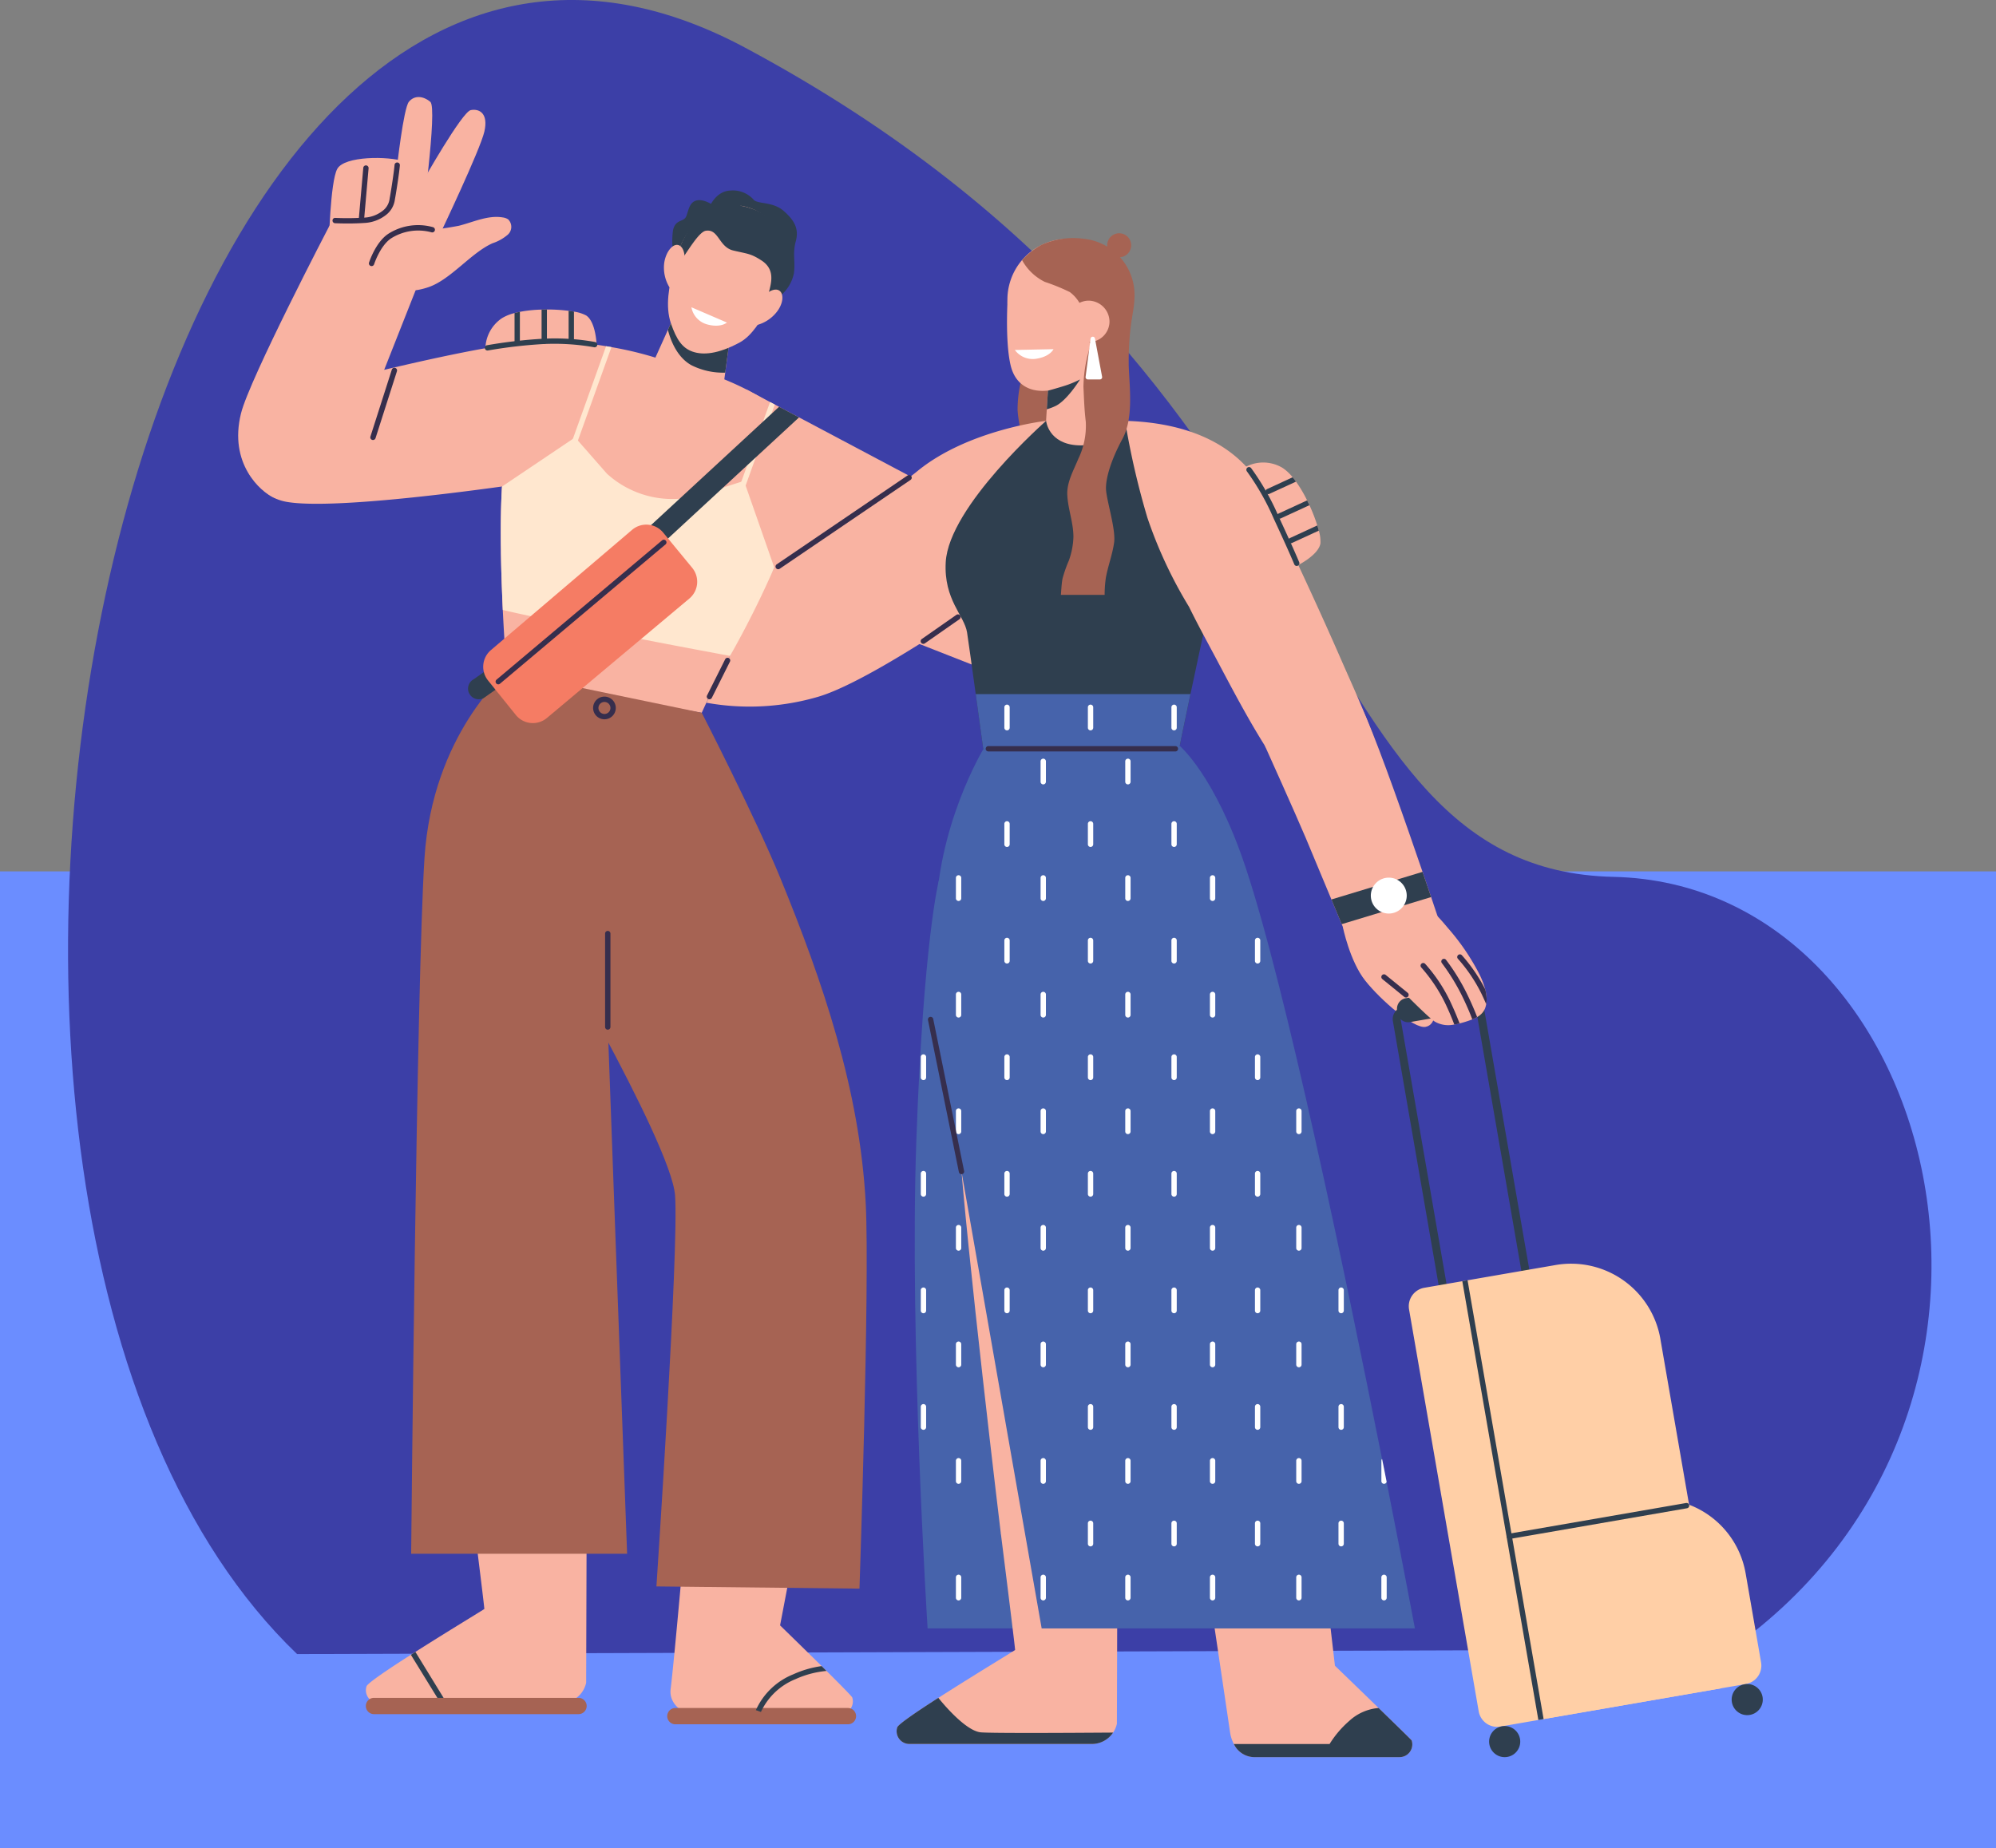 <svg xmlns="http://www.w3.org/2000/svg" xmlns:xlink="http://www.w3.org/1999/xlink" width="352" height="325.987" viewBox="0 0 352 325.987">
  <rect x="0" y="0" width="352" height="325.987" fill="#808080" stroke="none"/>
  <defs>
    <clipPath id="clip-path">
      <rect id="Rectángulo_41944" data-name="Rectángulo 41944" width="268.871" height="292.811" fill="none"/>
    </clipPath>
  </defs>
  <g id="Grupo_167896" data-name="Grupo 167896" transform="translate(-286.962 -3200.928)">
    <path id="Trazado_150104" data-name="Trazado 150104" d="M0,0H352V172.29H0Z" transform="translate(286.962 3354.625)" fill="#6b8dff"/>
    <g id="Grupo_165526" data-name="Grupo 165526" transform="translate(296.901 3200.927)">
      <path id="Trazado_150103" data-name="Trazado 150103" d="M40.393,347.842c-82.341-79.063-30.2-341.79,79-283.346S215.122,209.484,272.54,210.755s81.2,93.554,20.617,136.269Z" transform="translate(2.061 -56.092)" fill="#3c3fa7"/>
      <g id="Grupo_167947" data-name="Grupo 167947" transform="translate(32.061 17.117)">
        <g id="Grupo_167947-2" data-name="Grupo 167947" clip-path="url(#clip-path)">
          <path id="Trazado_157193" data-name="Trazado 157193" d="M338.881,138.016s-6.116-5.8-6.769-7.37-2.568-9.894-2.568-9.894a6.6,6.6,0,0,1,6.892-.006,7.922,7.922,0,0,1,1.748,1.638,9.109,9.109,0,0,1,.59.764,23.393,23.393,0,0,1,1.96,3.311c.138.278.28.564.41.846a29.767,29.767,0,0,1,1.387,3.575c.1.315.186.628.265.913a6.584,6.584,0,0,1,.285,2.26c-.359,2.122-4.2,3.963-4.2,3.963" transform="translate(-152.221 -55.316)" fill="#f9b3a2"/>
          <path id="Trazado_157194" data-name="Trazado 157194" d="M349.536,141.344l-4.732,2.179a.47.47,0,0,1-.393-.854l4.86-2.238c.1.315.186.628.265.913" transform="translate(-158.961 -64.867)" fill="#2f3f4f"/>
          <path id="Trazado_157195" data-name="Trazado 157195" d="M346.173,133.061,341.1,135.4a.471.471,0,0,1-.624-.23.466.466,0,0,1,.231-.624l5.056-2.328c.138.278.281.564.411.846" transform="translate(-157.25 -61.072)" fill="#2f3f4f"/>
          <path id="Trazado_157196" data-name="Trazado 157196" d="M342.092,125.406l-4.7,2.163a.472.472,0,0,1-.624-.23.466.466,0,0,1,.23-.624l4.5-2.072a9.1,9.1,0,0,1,.59.764" transform="translate(-155.538 -57.574)" fill="#2f3f4f"/>
          <path id="Trazado_157197" data-name="Trazado 157197" d="M100.664,76.173s-7.823,3.131-9.525,3.065-10.061-1.805-10.061-1.805a6.606,6.606,0,0,1,2.877-6.263,7.909,7.909,0,0,1,2.219-.9,9.087,9.087,0,0,1,.941-.216,23.418,23.418,0,0,1,3.827-.395c.31-.01.63-.019.94-.019a29.827,29.827,0,0,1,3.827.235c.329.038.649.094.94.141a6.593,6.593,0,0,1,2.172.686c1.777,1.213,1.843,5.473,1.843,5.473" transform="translate(-37.432 -32.167)" fill="#f9b3a2"/>
          <path id="Trazado_157198" data-name="Trazado 157198" d="M261.783,79.415l-3.517,4.967-4.251-.4a21.943,21.943,0,0,0-1.471,7.829c.108,2.2.746,4.308,1.01,6.486a13.376,13.376,0,0,1-1.331,6.575c-.8,1.976-2.021,4.075-1.932,6.27.1,2.526,1.087,4.939,1.083,7.475a13.42,13.42,0,0,1-.816,4.2A23.091,23.091,0,0,0,249.442,126c-.163.926-.2,1.89-.28,2.836h7.716a20.766,20.766,0,0,1,.219-3.049c.382-2.078,1.154-4.065,1.451-6.178.331-2.35-1.373-7.522-1.432-9.462s.94-5.191,2.879-8.776,1.326-8.56,1.133-12.792a50.356,50.356,0,0,1,.654-9.161" transform="translate(-115.091 -36.683)" fill="#a66353"/>
          <path id="Trazado_157199" data-name="Trazado 157199" d="M362.045,272.031s1.212,6.031,3.954,9.479,8.6,8.541,10.637,8.149,1.567-3.369,1.567-3.369-2.273-8.384-2.743-8.62-9.09-5.25-9.09-5.25Z" transform="translate(-167.233 -125.655)" fill="#f9b3a2"/>
          <path id="Trazado_157200" data-name="Trazado 157200" d="M225.991,256.785s-2.709,10.579-3.963,45.71,1.981,86.22,1.981,86.22H249.3l10.184-61.12Z" transform="translate(-102.424 -118.612)" fill="#4663ab"/>
          <path id="Trazado_157201" data-name="Trazado 157201" d="M254.74,473.309l-.094,31.105a4.55,4.55,0,0,1-4.41,3.573H218.068A2.246,2.246,0,0,1,215.9,505.1c.009-.019.009-.038.019-.056.179-.526,3.385-2.727,7.24-5.19h.009l.564-.366c.263-.17.526-.339.8-.508,5.7-3.63,12.13-7.513,12.158-7.57.056-.141-2.511-20.545-2.511-20.545Z" transform="translate(-99.677 -217.498)" fill="#f9b3a2"/>
          <path id="Trazado_157202" data-name="Trazado 157202" d="M243.408,383.795s-6.118-50.7-7.372-69.483,2.511-31.945,2.511-31.945l27.419,34.478-9.87,92.461Z" transform="translate(-108.91 -130.429)" fill="#f9b3a2"/>
          <path id="Trazado_157203" data-name="Trazado 157203" d="M351.088,512.3H325.5a4.044,4.044,0,0,1-3.62-2.322,6.5,6.5,0,0,1-.668-2.078c-.893-6.141-4.5-30.278-4.5-30.278l20.565-2.445,2.435,21c.01.019,4.043,3.9,7.7,7.457,3.019,2.934,5.783,5.623,5.83,5.726.009.019.009.038.019.056a2.246,2.246,0,0,1-2.172,2.887" transform="translate(-146.292 -219.492)" fill="#f9b3a2"/>
          <path id="Trazado_157204" data-name="Trazado 157204" d="M252.589,60.332a10.75,10.75,0,0,0,11.58,7.532,10.566,10.566,0,0,0,1.825-.386,10.77,10.77,0,0,0,3.682-1.969c.136-.109.262-.215.385-.332a4.687,4.687,0,0,0,.35-.333c2.08-2.142,3.922-6.82,2.718-10.769a10.74,10.74,0,0,0-20.377-.515l0,.01a10.679,10.679,0,0,0-.628,4.021.283.283,0,0,0,0,.079,10.907,10.907,0,0,0,.461,2.661" transform="translate(-116.458 -21.46)" fill="#f9b3a2"/>
          <path id="Trazado_157205" data-name="Trazado 157205" d="M252.134,64.809s-.558,7.88.468,12.374c1.271,5.564,7.075,5.612,11.856,2.531a17.076,17.076,0,0,0,6.411-8.6s-9.364-4.335-10.56-4.324-8.175-1.978-8.175-1.978" transform="translate(-116.394 -29.936)" fill="#f9b3a2"/>
          <path id="Trazado_157206" data-name="Trazado 157206" d="M279.166,96.2l-7.955,1.608-6.855-1.843.357-5.811.207-3.272v-.01l.216-3.573,4.241-1.279,6.525-6.074Z" transform="translate(-122.109 -35.08)" fill="#f9b3a2"/>
          <path id="Trazado_157207" data-name="Trazado 157207" d="M270.887,92.565c-.132.216-2.294,3.658-4.26,4.654a9.569,9.569,0,0,1-1.608.611l.207-3.272v-.01s2.37-.648,3.545-1.062a17.906,17.906,0,0,0,2.116-.922" transform="translate(-122.416 -42.757)" fill="#2f3f4f"/>
          <path id="Trazado_157208" data-name="Trazado 157208" d="M80.794,459.87,80.7,490.976a4.525,4.525,0,0,1-4.41,3.573H44.122a2.246,2.246,0,0,1-2.172-2.887c.009-.019.009-.038.019-.056.188-.555,3.714-2.943,7.814-5.557.264-.169.527-.339.8-.508,5.7-3.63,12.13-7.513,12.158-7.57.056-.141-2.511-20.545-2.511-20.545Z" transform="translate(-19.329 -211.291)" fill="#f9b3a2"/>
          <path id="Trazado_157209" data-name="Trazado 157209" d="M171.583,498.2H146c-2.361,0-4.6-1.946-4.288-4.4.705-5.679,2.837-30.278,2.837-30.278l20.565-2.445-4.1,21.467c.019.029,3.874,3.771,7.335,7.184l.856.856c2.417,2.4,4.447,4.457,4.532,4.674.009.018.009.037.019.056a2.246,2.246,0,0,1-2.172,2.887" transform="translate(-65.444 -212.978)" fill="#f9b3a2"/>
          <path id="Trazado_157210" data-name="Trazado 157210" d="M62.774,518.439l-.395.244-.4.245-.151-.245-5.228-8.5c.263-.169.526-.338.8-.508Z" transform="translate(-26.142 -235.425)" fill="#2f3f4f"/>
          <path id="Trazado_157211" data-name="Trazado 157211" d="M145.518,102.545l-13.15,22.328-1.668,2.835s-16.008-1.633-27.271-3.8c-.335-.059-.67-.128-1-.195-5.221-1.036-9.217-2.194-9.776-3.34-.743-1.517-.9-7.142-.834-13.206.086-8.521.7-17.819.7-17.819a16.816,16.816,0,0,1,1.755-.634c.865-.265,1.863-.56,2.583-.779.49-.148.855-.257.96-.279l.1-.022c.307-.075.622-.149.938-.223a49.483,49.483,0,0,1,27.989,1.683c.783.276,1.556.588,2.316.919a45.968,45.968,0,0,1,6.375,3.342,42.14,42.14,0,0,1,9.981,9.195" transform="translate(-42.409 -39.789)" fill="#f9b3a2"/>
          <path id="Trazado_157212" data-name="Trazado 157212" d="M154.372,33.648s1.091-2.891,3.709-3a4.9,4.9,0,0,1,4.2,1.69c.874.71,3.383.274,5.238,1.91s2.727,3.109,2.127,5.345-.054,3.436-.327,5.618a6.874,6.874,0,0,1-3.923,4.935c-1.641.628-7.243-2.971-7.66-3.572s-3.362-12.926-3.362-12.926" transform="translate(-71.306 -14.153)" fill="#2f3f4f"/>
          <path id="Trazado_157213" data-name="Trazado 157213" d="M151.081,35.815s-2.394-2.073-4.1-2.018-1.816,1.745-2.252,2.836-1.909.436-2.345,2.509a13.817,13.817,0,0,0,.223,4.909s4.958-.109,5.667-1.2a73.948,73.948,0,0,0,2.806-7.036" transform="translate(-65.701 -15.611)" fill="#2f3f4f"/>
          <path id="Trazado_157214" data-name="Trazado 157214" d="M147.518,74.326l-.881,6.563-.811,6.065-5.742.663L131.5,84.51,136.53,73.34l1.562-3.464Z" transform="translate(-60.743 -32.276)" fill="#f9b3a2"/>
          <path id="Trazado_157215" data-name="Trazado 157215" d="M151.833,74.326l-.881,6.563a12.482,12.482,0,0,1-5.935-1.3c-2.548-1.388-3.7-4.4-4.171-6.249l1.562-3.464Z" transform="translate(-65.059 -32.276)" fill="#2f3f4f"/>
          <path id="Trazado_157216" data-name="Trazado 157216" d="M162.63,46.468v.079a11.87,11.87,0,0,1-.881,2.478,13.994,13.994,0,0,1-.742,1.736,11.837,11.837,0,0,1-.6,1.021c-.192.3-.393.585-.6.855-2.243,2.915-5.332,4.748-8.849,4.215a9.243,9.243,0,0,1-1.711-.428c-4.2-1.457-6.4-5.515-6.03-10.106.035-.384.087-.776.157-1.161s.166-.751.271-1.126c.035-.1.052-.149.052-.149.026-.1.061-.2.1-.3,1.711-4.913,5.952-8.43,10.516-8.055a6.14,6.14,0,0,1,.681.087c.227.044.454.088.681.149s.462.131.689.209a9.017,9.017,0,0,1,5.908,6.458,10.936,10.936,0,0,1,.366,4.032" transform="translate(-66.133 -16.401)" fill="#f9b3a2"/>
          <path id="Trazado_157217" data-name="Trazado 157217" d="M160.03,57.737s-.035.079-.087.218c-.131.3-.4.882-.786,1.632-.183.367-.41.777-.654,1.213v.009c-1.2,2.095-2.766,4.887-5.027,6.1-3.842,2.062-6.45,2.216-8.243,1.6-1.865-.644-2.857-2.155-3.818-4.913-1.126-3.238-.253-6.816.358-9.5V54.08c.009,0,.009,0,.009-.009.131-.567.262-1.073.376-1.5.183-.655.34-1.126.419-1.344.035-.1.053-.149.053-.149s.166.07.454.2c.139.061.3.139.489.227,2.478,1.126,8.692,3.709,9.452,4.32s4.713,1.405,6.353,1.763c.122.026.227.053.314.07.218.052.34.079.34.079" transform="translate(-65.07 -23.594)" fill="#f9b3a2"/>
          <path id="Trazado_157218" data-name="Trazado 157218" d="M148.551,68.912l6.264,2.695s-1.123,1-3.535.312a3.841,3.841,0,0,1-2.729-3.006" transform="translate(-68.618 -31.831)" fill="#fff"/>
          <path id="Trazado_157219" data-name="Trazado 157219" d="M162.9,45.814l.1,1.615c-.1.881-1.673,2.372-1.952,2.921-.131.3-.4.881-.786,1.632.052-.192.122-.392.183-.611.113-.384.227-.794.323-1.2.009-.035.017-.079.026-.114.227-1.021-.752,3.312-1.145,2.666-.934-1.527,2.495-5.543-1.21-7.927-1.907-1.227-2.384-1.127-4.95-1.738s-2.556-3.858-4.852-3.482c-1.266.209-3.343,3.9-4.634,5.62-.052.061.236-1.579.183-1.518-.288.384-.55.751-.777,1.073-.052.079-.1.149-.148.218.183-.655.34-1.126.419-1.344.035-.1.052-.149.052-.149.026-.1.061-.2.1-.3,1.71-4.913,5.455-8.913,10.019-8.538.227.018.95.527,1.177.571s.454.087.681.148.463.131.689.21a9.29,9.29,0,0,1,6.324,6.244,10.762,10.762,0,0,1,.18,4" transform="translate(-66.175 -15.989)" fill="#2f3f4f"/>
          <path id="Trazado_157220" data-name="Trazado 157220" d="M142.971,52.4a8.612,8.612,0,0,1-2.457,3.553,6.665,6.665,0,0,1-.928-4.328c.29-1.936,1.474-3.4,2.478-3.135s1.411,2.019.907,3.91" transform="translate(-64.447 -22.382)" fill="#f9b3a2"/>
          <path id="Trazado_157221" data-name="Trazado 157221" d="M170.017,65.268a8.611,8.611,0,0,0-.948,4.215,6.613,6.613,0,0,0,3.944-2.343c1.238-1.516,1.372-3.3.493-3.855s-2.441.33-3.49,1.983" transform="translate(-78.094 -29.155)" fill="#f9b3a2"/>
          <path id="Trazado_157222" data-name="Trazado 157222" d="M137.165,123.311a45.783,45.783,0,0,1-2.859,8.623,169.563,169.563,0,0,1-7.8,15.59c-2.576,4.636-4.993,10.033-4.993,10.033l-16.851-2.9-17.545-4.232s-.386-4.692-.687-11.011c-.009-.2-.019-.395-.028-.592-.029-.668-.056-1.345-.084-2.04-.029-.733-.057-1.486-.085-2.248q-.015-.466-.028-.931c-.038-1.082-.066-2.191-.084-3.3-.01-.451-.019-.912-.019-1.363s-.019-.9-.019-1.354c-.028-3.451.019-6.874.207-9.939a43.138,43.138,0,0,1,1.035-7.974c2.68-10.259,51.895,2.952,49.836,13.635" transform="translate(-39.761 -48.952)" fill="#f9b3a2"/>
          <path id="Trazado_157223" data-name="Trazado 157223" d="M77.485,83.648S73.169,96.173,72.7,96.794s-15.985,7.692-15.985,7.692-36.07,5.661-46.254,3.94-5.35-17.6-5.35-17.6S39,81.6,52.162,80.339a57.305,57.305,0,0,1,14.556.62c.32.047.639.1.941.16a61.777,61.777,0,0,1,9.826,2.53" transform="translate(-1.831 -37.009)" fill="#f9b3a2"/>
          <path id="Trazado_157224" data-name="Trazado 157224" d="M23.771,71.867l8.855-22.411L22.439,40.571l-6.314.818S2,68.478.5,74.545C-1.7,83.386,3.957,88.356,6.24,89.37c4.876,2.165,12.287-6.222,12.751-8.021s4.78-9.482,4.78-9.482" transform="translate(0 -18.74)" fill="#f9b3a2"/>
          <path id="Trazado_157225" data-name="Trazado 157225" d="M51.168,52.167a13.522,13.522,0,0,0,1.837-.484c3.938-1.35,7.5-6.061,11.3-7.748a7.9,7.9,0,0,0,2.7-1.526,1.846,1.846,0,0,0,.039-2.686,2.263,2.263,0,0,0-.943-.337c-2.61-.439-5.174.823-7.748,1.471a67.664,67.664,0,0,1-7.984,1.026c-2.664.341-5.406,1.056-7.4,2.81a2.726,2.726,0,0,0-.721.882,2.878,2.878,0,0,0-.168,1.315c.073,1.819-.125,3.879,2.153,4,2.51.138,4.477,1.746,6.929,1.274" transform="translate(-19.436 -18.151)" fill="#f9b3a2"/>
          <path id="Trazado_157226" data-name="Trazado 157226" d="M29.715,35.437S29.951,24.19,31.2,21.9s8.963-2.293,11.912-1.31,2.62,11.246,2.62,11.9S38.451,37.882,36.7,38.57s-6.989-3.133-6.989-3.133" transform="translate(-13.726 -9.221)" fill="#f9b3a2"/>
          <path id="Trazado_157227" data-name="Trazado 157227" d="M50.513,12.494S51.677,2.011,52.623.846s2.475-1.092,3.786,0-1.6,21.984-1.6,21.984-5.9.8-6.042,0,1.748-10.337,1.748-10.337" transform="translate(-22.522 0)" fill="#f9b3a2"/>
          <path id="Trazado_157228" data-name="Trazado 157228" d="M58.455,16.9S65.444,4.525,66.973,4.234s3.13.582,2.4,3.785-7.78,18-7.78,18l-5.413.273Z" transform="translate(-25.951 -1.931)" fill="#f9b3a2"/>
          <path id="Trazado_157229" data-name="Trazado 157229" d="M33.6,32.21c-.716,0-1.456-.016-2.225-.046a.47.47,0,0,1-.451-.489.451.451,0,0,1,.489-.451,47.365,47.365,0,0,0,5.073-.047,5.68,5.68,0,0,0,3.193-1.139A3.168,3.168,0,0,0,41,27.787c.2-1.022.747-4.547.865-5.907a.459.459,0,0,1,.509-.428.47.47,0,0,1,.428.508c-.123,1.414-.672,4.941-.879,6.006a4.105,4.105,0,0,1-1.668,2.817,6.677,6.677,0,0,1-3.7,1.332c-.949.063-1.925.095-2.948.095" transform="translate(-14.283 -9.907)" fill="#362e4d"/>
          <path id="Trazado_157230" data-name="Trazado 157230" d="M40.012,32.3l-.042,0a.469.469,0,0,1-.427-.51l.789-8.98a.47.47,0,0,1,.936.083l-.789,8.98a.471.471,0,0,1-.468.429" transform="translate(-18.265 -10.337)" fill="#362e4d"/>
          <path id="Trazado_157231" data-name="Trazado 157231" d="M43.313,49.207a.476.476,0,0,1-.144-.023.47.47,0,0,1-.3-.591c.046-.144,1.157-3.549,3.334-5.036a9.745,9.745,0,0,1,7.96-1.209.47.47,0,0,1-.287.9,8.957,8.957,0,0,0-7.143,1.09c-1.909,1.3-2.958,4.516-2.969,4.548a.471.471,0,0,1-.448.327" transform="translate(-19.79 -19.391)" fill="#362e4d"/>
          <path id="Trazado_157232" data-name="Trazado 157232" d="M43.772,101.486a.459.459,0,0,1-.143-.023.469.469,0,0,1-.3-.591l3.774-11.8a.47.47,0,0,1,.9.286l-3.774,11.8a.47.47,0,0,1-.448.327" transform="translate(-20.002 -40.993)" fill="#362e4d"/>
          <path id="Trazado_157233" data-name="Trazado 157233" d="M206.576,117.073l-9.093,19.276-30.917-10.813V95.85l4.175,2.219.837.442.752.395,3.526,1.871Z" transform="translate(-76.939 -44.274)" fill="#f9b3a2"/>
          <path id="Trazado_157234" data-name="Trazado 157234" d="M221.74,170.583,238.087,177l-1.312-13.246s-11.378-3.01-11.3-2.555-3.736,9.387-3.736,9.387" transform="translate(-102.425 -74.437)" fill="#f9b3a2"/>
          <path id="Trazado_157235" data-name="Trazado 157235" d="M213.366,106.143s-13.705,1.537-22.643,8.825c-7,5.708-25.294,17.043-25.294,17.043l-11.971,23.85a42.97,42.97,0,0,0,19.791-1.075c10.578-3.163,35.5-21.188,35.5-21.188l7.168-20.393Z" transform="translate(-70.884 -49.029)" fill="#f9b3a2"/>
          <path id="Trazado_157236" data-name="Trazado 157236" d="M88.01,188.584l34.4,7.131s9.514,18.544,13.87,29.183c7.483,18.282,14,37.343,15.045,57.325.74,14.21-1.1,67.976-1.1,67.976l-35.81-.392s3.992-59.573,3.287-68.976-25.149-50.873-25.149-50.873l-4.545-30.6Z" transform="translate(-40.653 -87.109)" fill="#a66353"/>
          <path id="Trazado_157237" data-name="Trazado 157237" d="M73.548,188.584s-13.086,10.892-14.5,32.754S56.7,344.048,56.7,344.048H94.783S90.551,229.1,90.551,228.39s-.47-21.62-1.41-23.034-15.593-16.772-15.593-16.772" transform="translate(-26.19 -87.109)" fill="#a66353"/>
          <path id="Trazado_157238" data-name="Trazado 157238" d="M79.353,527.607H43.283a1.437,1.437,0,1,1,0-2.874h36.07a1.437,1.437,0,1,1,0,2.874" transform="translate(-19.329 -242.381)" fill="#a66353"/>
          <path id="Trazado_157239" data-name="Trazado 157239" d="M172.494,530.933H142.065a1.437,1.437,0,1,1,0-2.874h30.428a1.437,1.437,0,1,1,0,2.874" transform="translate(-64.958 -243.917)" fill="#a66353"/>
          <path id="Trazado_157240" data-name="Trazado 157240" d="M182.136,515.18a16.808,16.808,0,0,0-5.473,1.448,11.391,11.391,0,0,0-6.093,5.783l-.893-.32a12.231,12.231,0,0,1,6.6-6.319,17.95,17.95,0,0,1,5-1.448l.856.856" transform="translate(-78.376 -237.573)" fill="#2f3f4f"/>
          <path id="Trazado_157241" data-name="Trazado 157241" d="M134.306,134.507a169.643,169.643,0,0,1-7.8,15.591c-6.535-1.213-19.267-3.6-25.285-4.956-4.918-1.1-9.892-1.974-14.791-3.15l0,0c-.037-.859-.073-1.728-.11-2.629-.028-.733-.057-1.486-.084-2.247q-.015-.466-.029-.931c-.037-1.082-.066-2.191-.084-3.3-.009-.451-.019-.912-.019-1.364s-.019-.9-.019-1.354c-.028-3.451.019-6.874.207-9.939l12.891-8.676,5.607,6.4a17.11,17.11,0,0,0,16.761,3.654l7.411-2.378Z" transform="translate(-39.761 -51.525)" fill="#ffe7cf"/>
          <path id="Trazado_157242" data-name="Trazado 157242" d="M116.258,81.838l-6.2,17.283-.884-.31,6.14-17.133c.32.047.64.1.941.16" transform="translate(-50.43 -37.728)" fill="#ffe7cf"/>
          <path id="Trazado_157243" data-name="Trazado 157243" d="M170.391,100.416l-5.012,13.917-.489,1.354-.893-.32,1.382-3.827,4.175-11.566Z" transform="translate(-75.752 -46.179)" fill="#ffe7cf"/>
          <path id="Trazado_157244" data-name="Trazado 157244" d="M159.018,103.4l-9.29,8.585L132.67,127.754l-2.558-2.765,19.615-18.129,5.764-5.332Z" transform="translate(-60.101 -46.898)" fill="#2f3f4f"/>
          <path id="Trazado_157245" data-name="Trazado 157245" d="M75.559,184.622h0a1.88,1.88,0,0,1,.8-2.538L90.8,171.9l1.742,3.333L78.1,185.418a1.88,1.88,0,0,1-2.538-.8" transform="translate(-34.803 -79.405)" fill="#2f3f4f"/>
          <path id="Trazado_157246" data-name="Trazado 157246" d="M81.17,167.653l4.889,6.072a3.863,3.863,0,0,0,5.491.537l25.121-21.069a3.862,3.862,0,0,0,.5-5.414l-5.115-6.213a3.862,3.862,0,0,0-5.486-.485l-24.9,21.21a3.862,3.862,0,0,0-.5,5.362" transform="translate(-37.099 -64.741)" fill="#f57c64"/>
          <path id="Trazado_157247" data-name="Trazado 157247" d="M84.84,170.609a.47.47,0,0,1-.3-.83L113.743,145.2a.47.47,0,0,1,.605.719L85.142,170.5a.466.466,0,0,1-.3.111" transform="translate(-38.971 -67.019)" fill="#362e4d"/>
          <path id="Trazado_157248" data-name="Trazado 157248" d="M254.554,82.785l6.818-.143s-.589,1.319-3.068,1.694a3.9,3.9,0,0,1-3.749-1.551" transform="translate(-117.582 -38.173)" fill="#fff"/>
          <path id="Trazado_157249" data-name="Trazado 157249" d="M256.919,50.13a9.19,9.19,0,0,0,4,3.836,35.375,35.375,0,0,1,4.418,1.8,6.416,6.416,0,0,1,2.405,3.651,9.03,9.03,0,0,1,.431,2.392,6.1,6.1,0,0,0,.442,2.509,7.316,7.316,0,0,0,2.7,2.654,15.692,15.692,0,0,0,2.132,1.325s3.308-6.487,3.308-12.054a9.969,9.969,0,0,0-8.973-9.874,13.563,13.563,0,0,0-7.4,1.055,13.085,13.085,0,0,0-3.456,2.707" transform="translate(-118.674 -21.368)" fill="#a66353"/>
          <path id="Trazado_157250" data-name="Trazado 157250" d="M276.3,148.391c-.49,2.276-.912,4.25-1.269,5.952-1.391,6.592-1.89,9.13-1.89,9.13l-12.158,5.209L238.5,164.066s-.649-4.739-1.336-9.723c-.639-4.626-1.307-9.46-1.532-10.889-.47-2.981-4.128-5.755-3.761-12.384.545-9.873,17.706-24.927,17.706-24.927H263.5s11.858,2.04,16.323,4.711.941,16.718-3.526,37.537" transform="translate(-107.09 -49.029)" fill="#2f3f4f"/>
          <path id="Trazado_157251" data-name="Trazado 157251" d="M313.157,368.346H247.335l-6.15-35.026-.432-2.483L230.382,271.73s-1.683-19.5-1.693-27.975c-.019-16.615,8.35-30.475,8.35-30.475l34.641-.592S277.9,217.9,283.3,234.117c7.071,21.214,17.584,71.7,24.063,104.346.282,1.373.545,2.717.8,4.024,3.028,15.346,4.993,25.858,4.993,25.858" transform="translate(-105.634 -98.243)" fill="#4663ab"/>
          <path id="Trazado_157252" data-name="Trazado 157252" d="M279.592,195.72c-1.392,6.592-1.89,9.13-1.89,9.13l-12.158,5.209-22.483-4.617s-.648-4.739-1.335-9.723Z" transform="translate(-111.656 -90.406)" fill="#4663ab"/>
          <path id="Trazado_157253" data-name="Trazado 157253" d="M235.706,488.893a.47.47,0,0,1-.47-.47v-3.6a.47.47,0,0,1,.941,0v3.6a.47.47,0,0,1-.47.47" transform="translate(-108.659 -223.727)" fill="#fff"/>
          <path id="Trazado_157254" data-name="Trazado 157254" d="M263.456,488.893a.47.47,0,0,1-.47-.47v-3.6a.47.47,0,0,1,.941,0v3.6a.47.47,0,0,1-.47.47" transform="translate(-121.477 -223.727)" fill="#fff"/>
          <path id="Trazado_157255" data-name="Trazado 157255" d="M291.205,488.893a.47.47,0,0,1-.47-.47v-3.6a.47.47,0,1,1,.941,0v3.6a.47.47,0,0,1-.47.47" transform="translate(-134.294 -223.727)" fill="#fff"/>
          <path id="Trazado_157256" data-name="Trazado 157256" d="M318.955,488.893a.47.47,0,0,1-.47-.47v-3.6a.47.47,0,1,1,.941,0v3.6a.47.47,0,0,1-.47.47" transform="translate(-147.112 -223.727)" fill="#fff"/>
          <path id="Trazado_157257" data-name="Trazado 157257" d="M347.243,488.893a.47.47,0,0,1-.47-.47v-3.6a.47.47,0,1,1,.941,0v3.6a.47.47,0,0,1-.47.47" transform="translate(-160.179 -223.727)" fill="#fff"/>
          <path id="Trazado_157258" data-name="Trazado 157258" d="M375.142,488.893a.47.47,0,0,1-.47-.47v-3.6a.47.47,0,0,1,.941,0v3.6a.47.47,0,0,1-.47.47" transform="translate(-173.066 -223.727)" fill="#fff"/>
          <path id="Trazado_157259" data-name="Trazado 157259" d="M361.089,471.185a.47.47,0,0,1-.47-.47v-3.6a.47.47,0,1,1,.941,0v3.6a.47.47,0,0,1-.47.47" transform="translate(-166.575 -215.547)" fill="#fff"/>
          <path id="Trazado_157260" data-name="Trazado 157260" d="M333.712,471.185a.47.47,0,0,1-.47-.47v-3.6a.47.47,0,1,1,.941,0v3.6a.47.47,0,0,1-.47.47" transform="translate(-153.929 -215.547)" fill="#fff"/>
          <path id="Trazado_157261" data-name="Trazado 157261" d="M306.335,471.185a.47.47,0,0,1-.47-.47v-3.6a.47.47,0,1,1,.941,0v3.6a.47.47,0,0,1-.47.47" transform="translate(-141.283 -215.547)" fill="#fff"/>
          <path id="Trazado_157262" data-name="Trazado 157262" d="M278.957,471.185a.47.47,0,0,1-.47-.47v-3.6a.47.47,0,1,1,.941,0v3.6a.47.47,0,0,1-.47.47" transform="translate(-128.637 -215.547)" fill="#fff"/>
          <path id="Trazado_157263" data-name="Trazado 157263" d="M235.706,450.68a.47.47,0,0,1-.47-.47v-3.6a.47.47,0,0,1,.941,0v3.6a.47.47,0,0,1-.47.47" transform="translate(-108.659 -206.076)" fill="#fff"/>
          <path id="Trazado_157264" data-name="Trazado 157264" d="M263.456,450.68a.47.47,0,0,1-.47-.47v-3.6a.47.47,0,0,1,.941,0v3.6a.47.47,0,0,1-.47.47" transform="translate(-121.477 -206.076)" fill="#fff"/>
          <path id="Trazado_157265" data-name="Trazado 157265" d="M291.205,450.68a.47.47,0,0,1-.47-.47v-3.6a.47.47,0,0,1,.941,0v3.6a.47.47,0,0,1-.47.47" transform="translate(-134.294 -206.076)" fill="#fff"/>
          <path id="Trazado_157266" data-name="Trazado 157266" d="M318.955,450.68a.47.47,0,0,1-.47-.47v-3.6a.47.47,0,0,1,.941,0v3.6a.47.47,0,0,1-.47.47" transform="translate(-147.112 -206.076)" fill="#fff"/>
          <path id="Trazado_157267" data-name="Trazado 157267" d="M347.243,450.68a.47.47,0,0,1-.47-.47v-3.6a.47.47,0,0,1,.941,0v3.6a.47.47,0,0,1-.47.47" transform="translate(-160.179 -206.076)" fill="#fff"/>
          <path id="Trazado_157268" data-name="Trazado 157268" d="M375.6,450.458a.467.467,0,0,1-.921-.113v-3.6a.44.44,0,0,1,.122-.31c.282,1.373.545,2.717.8,4.024" transform="translate(-173.068 -206.214)" fill="#fff"/>
          <path id="Trazado_157269" data-name="Trazado 157269" d="M361.089,432.973a.47.47,0,0,1-.47-.47v-3.6a.47.47,0,1,1,.941,0v3.6a.47.47,0,0,1-.47.47" transform="translate(-166.575 -197.896)" fill="#fff"/>
          <path id="Trazado_157270" data-name="Trazado 157270" d="M333.712,432.973a.47.47,0,0,1-.47-.47v-3.6a.47.47,0,0,1,.941,0v3.6a.47.47,0,0,1-.47.47" transform="translate(-153.929 -197.896)" fill="#fff"/>
          <path id="Trazado_157271" data-name="Trazado 157271" d="M306.335,432.973a.47.47,0,0,1-.47-.47v-3.6a.47.47,0,0,1,.941,0v3.6a.47.47,0,0,1-.47.47" transform="translate(-141.283 -197.896)" fill="#fff"/>
          <path id="Trazado_157272" data-name="Trazado 157272" d="M278.957,432.973a.47.47,0,0,1-.47-.47v-3.6a.47.47,0,0,1,.941,0v3.6a.47.47,0,0,1-.47.47" transform="translate(-128.637 -197.896)" fill="#fff"/>
          <path id="Trazado_157273" data-name="Trazado 157273" d="M224.2,432.973a.47.47,0,0,1-.47-.47v-3.6a.47.47,0,0,1,.941,0v3.6a.47.47,0,0,1-.47.47" transform="translate(-103.345 -197.896)" fill="#fff"/>
          <path id="Trazado_157274" data-name="Trazado 157274" d="M235.706,412.469a.47.47,0,0,1-.47-.47v-3.6a.47.47,0,0,1,.941,0V412a.47.47,0,0,1-.47.47" transform="translate(-108.659 -188.425)" fill="#fff"/>
          <path id="Trazado_157275" data-name="Trazado 157275" d="M263.456,412.469a.47.47,0,0,1-.47-.47v-3.6a.47.47,0,0,1,.941,0V412a.47.47,0,0,1-.47.47" transform="translate(-121.477 -188.425)" fill="#fff"/>
          <path id="Trazado_157276" data-name="Trazado 157276" d="M291.205,412.469a.47.47,0,0,1-.47-.47v-3.6a.47.47,0,0,1,.941,0V412a.47.47,0,0,1-.47.47" transform="translate(-134.294 -188.425)" fill="#fff"/>
          <path id="Trazado_157277" data-name="Trazado 157277" d="M318.955,412.469a.47.47,0,0,1-.47-.47v-3.6a.47.47,0,0,1,.941,0V412a.47.47,0,0,1-.47.47" transform="translate(-147.112 -188.425)" fill="#fff"/>
          <path id="Trazado_157278" data-name="Trazado 157278" d="M347.243,412.469a.47.47,0,0,1-.47-.47v-3.6a.47.47,0,0,1,.941,0V412a.47.47,0,0,1-.47.47" transform="translate(-160.179 -188.425)" fill="#fff"/>
          <path id="Trazado_157279" data-name="Trazado 157279" d="M361.089,394.761a.47.47,0,0,1-.47-.47v-3.6a.47.47,0,0,1,.941,0v3.6a.47.47,0,0,1-.47.47" transform="translate(-166.575 -180.246)" fill="#fff"/>
          <path id="Trazado_157280" data-name="Trazado 157280" d="M333.712,394.761a.47.47,0,0,1-.47-.47v-3.6a.47.47,0,0,1,.941,0v3.6a.47.47,0,0,1-.47.47" transform="translate(-153.929 -180.246)" fill="#fff"/>
          <path id="Trazado_157281" data-name="Trazado 157281" d="M306.335,394.761a.47.47,0,0,1-.47-.47v-3.6a.47.47,0,0,1,.941,0v3.6a.47.47,0,0,1-.47.47" transform="translate(-141.283 -180.246)" fill="#fff"/>
          <path id="Trazado_157282" data-name="Trazado 157282" d="M278.957,394.761a.47.47,0,0,1-.47-.47v-3.6a.47.47,0,0,1,.941,0v3.6a.47.47,0,0,1-.47.47" transform="translate(-128.637 -180.246)" fill="#fff"/>
          <path id="Trazado_157283" data-name="Trazado 157283" d="M251.579,394.761a.47.47,0,0,1-.47-.47v-3.6a.47.47,0,0,1,.941,0v3.6a.47.47,0,0,1-.47.47" transform="translate(-115.99 -180.246)" fill="#fff"/>
          <path id="Trazado_157284" data-name="Trazado 157284" d="M224.2,394.761a.47.47,0,0,1-.47-.47v-3.6a.47.47,0,0,1,.941,0v3.6a.47.47,0,0,1-.47.47" transform="translate(-103.345 -180.246)" fill="#fff"/>
          <path id="Trazado_157285" data-name="Trazado 157285" d="M235.706,374.257a.47.47,0,0,1-.47-.47v-3.6a.47.47,0,0,1,.941,0v3.6a.47.47,0,0,1-.47.47" transform="translate(-108.659 -170.775)" fill="#fff"/>
          <path id="Trazado_157286" data-name="Trazado 157286" d="M263.456,374.257a.47.47,0,0,1-.47-.47v-3.6a.47.47,0,0,1,.941,0v3.6a.47.47,0,0,1-.47.47" transform="translate(-121.477 -170.775)" fill="#fff"/>
          <path id="Trazado_157287" data-name="Trazado 157287" d="M291.205,374.257a.47.47,0,0,1-.47-.47v-3.6a.47.47,0,0,1,.941,0v3.6a.47.47,0,0,1-.47.47" transform="translate(-134.294 -170.775)" fill="#fff"/>
          <path id="Trazado_157288" data-name="Trazado 157288" d="M318.955,374.257a.47.47,0,0,1-.47-.47v-3.6a.47.47,0,0,1,.941,0v3.6a.47.47,0,0,1-.47.47" transform="translate(-147.112 -170.775)" fill="#fff"/>
          <path id="Trazado_157289" data-name="Trazado 157289" d="M347.243,374.257a.47.47,0,0,1-.47-.47v-3.6a.47.47,0,0,1,.941,0v3.6a.47.47,0,0,1-.47.47" transform="translate(-160.179 -170.775)" fill="#fff"/>
          <path id="Trazado_157290" data-name="Trazado 157290" d="M333.712,356.549a.47.47,0,0,1-.47-.47v-3.6a.47.47,0,0,1,.941,0v3.6a.47.47,0,0,1-.47.47" transform="translate(-153.929 -162.595)" fill="#fff"/>
          <path id="Trazado_157291" data-name="Trazado 157291" d="M306.335,356.549a.47.47,0,0,1-.47-.47v-3.6a.47.47,0,0,1,.941,0v3.6a.47.47,0,0,1-.47.47" transform="translate(-141.283 -162.595)" fill="#fff"/>
          <path id="Trazado_157292" data-name="Trazado 157292" d="M278.957,356.549a.47.47,0,0,1-.47-.47v-3.6a.47.47,0,0,1,.941,0v3.6a.47.47,0,0,1-.47.47" transform="translate(-128.637 -162.595)" fill="#fff"/>
          <path id="Trazado_157293" data-name="Trazado 157293" d="M251.579,356.549a.47.47,0,0,1-.47-.47v-3.6a.47.47,0,0,1,.941,0v3.6a.47.47,0,0,1-.47.47" transform="translate(-115.99 -162.595)" fill="#fff"/>
          <path id="Trazado_157294" data-name="Trazado 157294" d="M224.2,356.549a.47.47,0,0,1-.47-.47v-3.6a.47.47,0,0,1,.941,0v3.6a.47.47,0,0,1-.47.47" transform="translate(-103.345 -162.595)" fill="#fff"/>
          <path id="Trazado_157295" data-name="Trazado 157295" d="M235.706,336.045a.47.47,0,0,1-.47-.47v-3.6a.47.47,0,0,1,.941,0v3.6a.47.47,0,0,1-.47.47" transform="translate(-108.659 -153.124)" fill="#fff"/>
          <path id="Trazado_157296" data-name="Trazado 157296" d="M263.456,336.045a.47.47,0,0,1-.47-.47v-3.6a.47.47,0,0,1,.941,0v3.6a.47.47,0,0,1-.47.47" transform="translate(-121.477 -153.124)" fill="#fff"/>
          <path id="Trazado_157297" data-name="Trazado 157297" d="M291.205,336.045a.47.47,0,0,1-.47-.47v-3.6a.47.47,0,0,1,.941,0v3.6a.47.47,0,0,1-.47.47" transform="translate(-134.294 -153.124)" fill="#fff"/>
          <path id="Trazado_157298" data-name="Trazado 157298" d="M318.955,336.045a.47.47,0,0,1-.47-.47v-3.6a.47.47,0,0,1,.941,0v3.6a.47.47,0,0,1-.47.47" transform="translate(-147.112 -153.124)" fill="#fff"/>
          <path id="Trazado_157299" data-name="Trazado 157299" d="M347.243,336.045a.47.47,0,0,1-.47-.47v-3.6a.47.47,0,0,1,.941,0v3.6a.47.47,0,0,1-.47.47" transform="translate(-160.179 -153.124)" fill="#fff"/>
          <path id="Trazado_157300" data-name="Trazado 157300" d="M333.712,318.337a.47.47,0,0,1-.47-.47v-3.6a.47.47,0,0,1,.941,0v3.6a.47.47,0,0,1-.47.47" transform="translate(-153.929 -144.945)" fill="#fff"/>
          <path id="Trazado_157301" data-name="Trazado 157301" d="M306.335,318.337a.47.47,0,0,1-.47-.47v-3.6a.47.47,0,0,1,.941,0v3.6a.47.47,0,0,1-.47.47" transform="translate(-141.283 -144.945)" fill="#fff"/>
          <path id="Trazado_157302" data-name="Trazado 157302" d="M278.957,318.337a.47.47,0,0,1-.47-.47v-3.6a.47.47,0,0,1,.941,0v3.6a.47.47,0,0,1-.47.47" transform="translate(-128.637 -144.945)" fill="#fff"/>
          <path id="Trazado_157303" data-name="Trazado 157303" d="M251.579,318.337a.47.47,0,0,1-.47-.47v-3.6a.47.47,0,0,1,.941,0v3.6a.47.47,0,0,1-.47.47" transform="translate(-115.99 -144.945)" fill="#fff"/>
          <path id="Trazado_157304" data-name="Trazado 157304" d="M224.2,318.337a.47.47,0,0,1-.47-.47v-3.6a.47.47,0,0,1,.941,0v3.6a.47.47,0,0,1-.47.47" transform="translate(-103.345 -144.945)" fill="#fff"/>
          <path id="Trazado_157305" data-name="Trazado 157305" d="M235.706,297.833a.47.47,0,0,1-.47-.47v-3.6a.47.47,0,0,1,.941,0v3.6a.47.47,0,0,1-.47.47" transform="translate(-108.659 -135.474)" fill="#fff"/>
          <path id="Trazado_157306" data-name="Trazado 157306" d="M263.456,297.833a.47.47,0,0,1-.47-.47v-3.6a.47.47,0,0,1,.941,0v3.6a.47.47,0,0,1-.47.47" transform="translate(-121.477 -135.474)" fill="#fff"/>
          <path id="Trazado_157307" data-name="Trazado 157307" d="M291.205,297.833a.47.47,0,0,1-.47-.47v-3.6a.47.47,0,0,1,.941,0v3.6a.47.47,0,0,1-.47.47" transform="translate(-134.294 -135.474)" fill="#fff"/>
          <path id="Trazado_157308" data-name="Trazado 157308" d="M318.955,297.833a.47.47,0,0,1-.47-.47v-3.6a.47.47,0,0,1,.941,0v3.6a.47.47,0,0,1-.47.47" transform="translate(-147.112 -135.474)" fill="#fff"/>
          <path id="Trazado_157309" data-name="Trazado 157309" d="M333.712,280.125a.47.47,0,0,1-.47-.47v-3.6a.47.47,0,0,1,.941,0v3.6a.47.47,0,0,1-.47.47" transform="translate(-153.929 -127.294)" fill="#fff"/>
          <path id="Trazado_157310" data-name="Trazado 157310" d="M306.335,280.125a.47.47,0,0,1-.47-.47v-3.6a.47.47,0,0,1,.941,0v3.6a.47.47,0,0,1-.47.47" transform="translate(-141.283 -127.294)" fill="#fff"/>
          <path id="Trazado_157311" data-name="Trazado 157311" d="M278.957,280.125a.47.47,0,0,1-.47-.47v-3.6a.47.47,0,0,1,.941,0v3.6a.47.47,0,0,1-.47.47" transform="translate(-128.637 -127.294)" fill="#fff"/>
          <path id="Trazado_157312" data-name="Trazado 157312" d="M251.579,280.125a.47.47,0,0,1-.47-.47v-3.6a.47.47,0,0,1,.941,0v3.6a.47.47,0,0,1-.47.47" transform="translate(-115.99 -127.294)" fill="#fff"/>
          <path id="Trazado_157313" data-name="Trazado 157313" d="M235.706,259.621a.47.47,0,0,1-.47-.47v-3.6a.47.47,0,1,1,.941,0v3.6a.47.47,0,0,1-.47.47" transform="translate(-108.659 -117.823)" fill="#fff"/>
          <path id="Trazado_157314" data-name="Trazado 157314" d="M263.456,259.621a.47.47,0,0,1-.47-.47v-3.6a.47.47,0,1,1,.941,0v3.6a.47.47,0,0,1-.47.47" transform="translate(-121.477 -117.823)" fill="#fff"/>
          <path id="Trazado_157315" data-name="Trazado 157315" d="M291.205,259.621a.47.47,0,0,1-.47-.47v-3.6a.47.47,0,1,1,.941,0v3.6a.47.47,0,0,1-.47.47" transform="translate(-134.294 -117.823)" fill="#fff"/>
          <path id="Trazado_157316" data-name="Trazado 157316" d="M318.955,259.621a.47.47,0,0,1-.47-.47v-3.6a.47.47,0,1,1,.941,0v3.6a.47.47,0,0,1-.47.47" transform="translate(-147.112 -117.823)" fill="#fff"/>
          <path id="Trazado_157317" data-name="Trazado 157317" d="M306.335,241.913a.47.47,0,0,1-.47-.47v-3.6a.47.47,0,1,1,.941,0v3.6a.47.47,0,0,1-.47.47" transform="translate(-141.283 -109.643)" fill="#fff"/>
          <path id="Trazado_157318" data-name="Trazado 157318" d="M278.957,241.913a.47.47,0,0,1-.47-.47v-3.6a.47.47,0,1,1,.941,0v3.6a.47.47,0,0,1-.47.47" transform="translate(-128.637 -109.643)" fill="#fff"/>
          <path id="Trazado_157319" data-name="Trazado 157319" d="M251.579,241.913a.47.47,0,0,1-.47-.47v-3.6a.47.47,0,0,1,.941,0v3.6a.47.47,0,0,1-.47.47" transform="translate(-115.99 -109.643)" fill="#fff"/>
          <path id="Trazado_157320" data-name="Trazado 157320" d="M263.456,221.409a.47.47,0,0,1-.47-.47v-3.6a.47.47,0,1,1,.941,0v3.6a.47.47,0,0,1-.47.47" transform="translate(-121.477 -100.172)" fill="#fff"/>
          <path id="Trazado_157321" data-name="Trazado 157321" d="M291.205,221.409a.47.47,0,0,1-.47-.47v-3.6a.47.47,0,1,1,.941,0v3.6a.47.47,0,0,1-.47.47" transform="translate(-134.294 -100.172)" fill="#fff"/>
          <path id="Trazado_157322" data-name="Trazado 157322" d="M306.335,203.7a.47.47,0,0,1-.47-.47v-3.6a.47.47,0,0,1,.941,0v3.6a.47.47,0,0,1-.47.47" transform="translate(-141.283 -91.993)" fill="#fff"/>
          <path id="Trazado_157323" data-name="Trazado 157323" d="M278.957,203.7a.47.47,0,0,1-.47-.47v-3.6a.47.47,0,0,1,.941,0v3.6a.47.47,0,0,1-.47.47" transform="translate(-128.637 -91.993)" fill="#fff"/>
          <path id="Trazado_157324" data-name="Trazado 157324" d="M251.579,203.7a.47.47,0,0,1-.47-.47v-3.6a.47.47,0,0,1,.941,0v3.6a.47.47,0,0,1-.47.47" transform="translate(-115.99 -91.993)" fill="#fff"/>
          <path id="Trazado_157325" data-name="Trazado 157325" d="M253.978,530.86a4.493,4.493,0,0,1-3.742,2.012H218.068a2.246,2.246,0,0,1-2.172-2.887c.01-.019.01-.038.019-.056.179-.527,3.385-2.727,7.24-5.19h.009s4.58,5.848,7.513,6.084c2.1.169,15.684.094,23.3.038" transform="translate(-99.677 -242.384)" fill="#2f3f4f"/>
          <path id="Trazado_157326" data-name="Trazado 157326" d="M355.528,536.729H329.942a4.044,4.044,0,0,1-3.62-2.322H343.21a17.786,17.786,0,0,1,3.47-4.072,8.68,8.68,0,0,1,5.172-2.276c3.019,2.934,5.783,5.623,5.83,5.726.009.019.009.038.019.056a2.246,2.246,0,0,1-2.172,2.887" transform="translate(-150.732 -243.917)" fill="#2f3f4f"/>
          <path id="Trazado_157327" data-name="Trazado 157327" d="M336.36,168.025c-1.651-6.827-4.812-13.423-7.61-19.832-3.3-7.557-6.761-15.043-10.291-22.494-1.783-3.763-3.167-7.725-5.924-10.931-5.015-5.832-12.944-8.381-21.862-8.626a138.734,138.734,0,0,0,3.946,17.109,78.328,78.328,0,0,0,7.332,15.688c1.516,3.1,3.182,6.126,4.8,9.17,3.842,7.242,7.71,14.694,12.63,21.278a25.331,25.331,0,0,0,2.136,2.564c7.216,7.388,17.568,7.327,14.847-3.926" transform="translate(-134.266 -49.029)" fill="#f9b3a2"/>
          <path id="Trazado_157328" data-name="Trazado 157328" d="M367.192,222.895l-5.952,2.351h-10.5s-.263-.63-.687-1.664c-.461-1.1-1.1-2.643-1.814-4.354-1.627-3.921-3.62-8.7-4.552-10.908-1.72-4.081-7.174-16.183-7.174-16.183l5.454-23.94s8.491,9.864,12.506,19.191c2.53,5.887,6.931,18.477,9.836,26.968.574,1.664,1.082,3.178,1.514,4.447.846,2.511,1.373,4.091,1.373,4.091" transform="translate(-155.438 -77.692)" fill="#f9b3a2"/>
          <path id="Trazado_157329" data-name="Trazado 157329" d="M387.1,349.053,378.428,299a2.176,2.176,0,0,1,1.77-2.513l11.7-2.027a2.174,2.174,0,0,1,2.513,1.771l8.674,50.052Zm5.167-53.214a.766.766,0,0,0-.131.011l-11.7,2.026a.766.766,0,0,0-.622.884l8.432,48.662,13.2-2.288-8.432-48.662a.766.766,0,0,0-.752-.633" transform="translate(-174.786 -136)" fill="#2f3f4f"/>
          <path id="Trazado_157330" data-name="Trazado 157330" d="M428.02,395.666,438.7,457.316l-38.913,6.743a3.3,3.3,0,0,1-3.8-2.681L383.7,390.464a3.3,3.3,0,0,1,2.681-3.8l23.163-4.014a15.984,15.984,0,0,1,18.48,13.021" transform="translate(-177.212 -176.639)" fill="#ffcfa6"/>
          <path id="Trazado_157331" data-name="Trazado 157331" d="M457.939,472.648l2.72,15.695a3.3,3.3,0,0,1-2.681,3.8l-36.133,6.261-6-34.6,23.718-4.11a15.771,15.771,0,0,1,7.654.554c.243.082.5.162.733.264a.009.009,0,0,1,.011.008,15.857,15.857,0,0,1,9.973,12.119" transform="translate(-192.086 -212.234)" fill="#ffcfa6"/>
          <path id="Trazado_157332" data-name="Trazado 157332" d="M415.438,536.25a2.743,2.743,0,1,1-3.17-2.234,2.742,2.742,0,0,1,3.17,2.234" transform="translate(-189.381 -246.65)" fill="#2f3f4f"/>
          <path id="Trazado_157333" data-name="Trazado 157333" d="M494.93,522.475a2.743,2.743,0,1,1-3.17-2.234,2.742,2.742,0,0,1,3.17,2.234" transform="translate(-226.099 -240.287)" fill="#2f3f4f"/>
          <rect id="Rectángulo_41943" data-name="Rectángulo 41943" width="0.94" height="78.553" transform="translate(215.882 208.856) rotate(-9.831)" fill="#2f3f4f"/>
          <path id="Trazado_157334" data-name="Trazado 157334" d="M447.532,461.787l-31.269,5.419a.47.47,0,1,1-.16-.927l31.269-5.419a.47.47,0,0,1,.161.927" transform="translate(-192.023 -212.874)" fill="#2f3f4f"/>
          <path id="Trazado_157335" data-name="Trazado 157335" d="M392.274,296.3l-10.191,1.766a1.881,1.881,0,0,1-2.174-1.532l-.088-.506a1.88,1.88,0,0,1,1.532-2.174l10.192-1.766a1.88,1.88,0,0,1,2.174,1.532l.088.506a1.88,1.88,0,0,1-1.532,2.174" transform="translate(-175.431 -134.904)" fill="#2f3f4f"/>
          <path id="Trazado_157336" data-name="Trazado 157336" d="M389.435,280.268a4.521,4.521,0,0,1-.075,1.006,3.769,3.769,0,0,1-.216.79,3.071,3.071,0,0,1-1.382,1.486,5.958,5.958,0,0,1-.856.414c-.1.047-.207.085-.31.122a18.977,18.977,0,0,1-1.928.592,6.19,6.19,0,0,1-.94.188,4.738,4.738,0,0,1-3.442-.517c-1.871-1.26-8.435-8.312-10.08-9.488s-3.761-6.028-3.761-6.028l6.112-6.271,8.087,3.065c.677.7,1.316,1.448,1.937,2.191a40.079,40.079,0,0,1,5.567,8.153,15.142,15.142,0,0,1,1.044,2.7,7.767,7.767,0,0,1,.244,1.6" transform="translate(-169.266 -121.281)" fill="#f9b3a2"/>
          <path id="Trazado_157337" data-name="Trazado 157337" d="M375.885,258.429l-15.769,4.777c-.461-1.1-1.1-2.642-1.814-4.354l16.07-4.871c.573,1.664,1.081,3.178,1.514,4.448" transform="translate(-165.504 -117.317)" fill="#2f3f4f"/>
          <path id="Trazado_157338" data-name="Trazado 157338" d="M377.552,259.044a3.166,3.166,0,1,0-3.166,3.166,3.166,3.166,0,0,0,3.166-3.166" transform="translate(-171.471 -118.193)" fill="#fff"/>
          <path id="Trazado_157339" data-name="Trazado 157339" d="M394.405,294.513a6.186,6.186,0,0,1-.94.188c-.339-.913-.865-2.22-1.665-3.884a28.138,28.138,0,0,0-4.146-6.168.474.474,0,0,1,.019-.668.467.467,0,0,1,.668.028,27.915,27.915,0,0,1,4.306,6.4c.846,1.777,1.4,3.15,1.758,4.1" transform="translate(-179.003 -131.116)" fill="#362e4d"/>
          <path id="Trazado_157340" data-name="Trazado 157340" d="M400.645,292.763a6.024,6.024,0,0,1-.856.414c-.329-.9-.856-2.163-1.608-3.742a37.2,37.2,0,0,0-3.742-6.169.466.466,0,1,1,.733-.574,36.266,36.266,0,0,1,3.855,6.338c.752,1.57,1.269,2.821,1.617,3.733" transform="translate(-182.149 -130.495)" fill="#362e4d"/>
          <path id="Trazado_157341" data-name="Trazado 157341" d="M404.719,288.794a4.521,4.521,0,0,1-.075,1.006c-.235-.546-.507-1.157-.828-1.824a27.612,27.612,0,0,0-4.156-6.169.455.455,0,0,1,.028-.658.462.462,0,0,1,.658.019,28.606,28.606,0,0,1,4.128,6.027,7.767,7.767,0,0,1,.244,1.6" transform="translate(-184.549 -129.807)" fill="#362e4d"/>
          <path id="Trazado_157342" data-name="Trazado 157342" d="M379.02,291.65a.469.469,0,0,1-.3-.1l-3.879-3.152a.47.47,0,1,1,.594-.73l3.878,3.152a.47.47,0,0,1-.3.835" transform="translate(-173.066 -132.827)" fill="#362e4d"/>
          <path id="Trazado_157343" data-name="Trazado 157343" d="M264.793,104.391s.387,4.084,5.68,4.319,8.246-4.319,8.246-4.319l-5.068-2.04Z" transform="translate(-122.311 -47.277)" fill="#f9b3a2"/>
          <path id="Trazado_157344" data-name="Trazado 157344" d="M282.261,71.333,278.744,76.3l-3.54-.527a24.748,24.748,0,0,0-1.587,8.306c.108,2.2.15,3.955.414,6.134a13.371,13.371,0,0,1-1.331,6.575c-.8,1.976-2.02,4.075-1.932,6.27.1,2.526,1.087,4.939,1.083,7.475a13.421,13.421,0,0,1-.816,4.2,23.016,23.016,0,0,0-1.115,3.187c-.163.926-.2,1.889-.28,2.836h7.716a20.824,20.824,0,0,1,.22-3.049c.382-2.078,1.153-4.065,1.451-6.178.331-2.35-1.373-7.522-1.432-9.462s.94-5.191,2.879-8.776,1.326-8.56,1.133-12.792a50.354,50.354,0,0,1,.654-9.161" transform="translate(-124.55 -32.95)" fill="#a66353"/>
          <path id="Trazado_157345" data-name="Trazado 157345" d="M279.3,70.543a3.654,3.654,0,1,1-3.651-3.8,3.728,3.728,0,0,1,3.651,3.8" transform="translate(-125.638 -30.829)" fill="#f9b3a2"/>
          <path id="Trazado_157346" data-name="Trazado 157346" d="M289.047,46.773a2.116,2.116,0,1,0-2.116,2.116,2.116,2.116,0,0,0,2.116-2.116" transform="translate(-131.56 -20.628)" fill="#a66353"/>
          <path id="Trazado_157347" data-name="Trazado 157347" d="M278.613,78.9l-.877,6.752a.392.392,0,0,0,.389.442h2.137a.392.392,0,0,0,.386-.464l-1.261-6.752a.392.392,0,0,0-.774.022" transform="translate(-128.288 -36.287)" fill="#fff"/>
          <path id="Trazado_157348" data-name="Trazado 157348" d="M176.583,140.512a.47.47,0,0,1-.265-.859l23.084-15.68a.47.47,0,0,1,.528.778l-23.083,15.68a.469.469,0,0,1-.264.081" transform="translate(-81.348 -57.227)" fill="#362e4d"/>
          <path id="Trazado_157349" data-name="Trazado 157349" d="M154.055,191.121a.477.477,0,0,1-.21-.05.471.471,0,0,1-.21-.631l3.2-6.395a.471.471,0,0,1,.842.421l-3.2,6.395a.471.471,0,0,1-.421.259" transform="translate(-70.943 -84.893)" fill="#362e4d"/>
          <path id="Trazado_157350" data-name="Trazado 157350" d="M81.32,81.267a.47.47,0,0,1-.083-.933,87.189,87.189,0,0,1,9.752-1.139,39.945,39.945,0,0,1,9.326.575.47.47,0,0,1-.2.92,40.282,40.282,0,0,0-9.089-.556A86.094,86.094,0,0,0,81.4,81.259a.452.452,0,0,1-.084.008" transform="translate(-37.346 -36.559)" fill="#2f3f4f"/>
          <path id="Trazado_157351" data-name="Trazado 157351" d="M109.245,70.215v5.209a.47.47,0,0,1-.941,0v-5.35c.329.038.649.094.941.141" transform="translate(-50.027 -32.368)" fill="#2f3f4f"/>
          <path id="Trazado_157352" data-name="Trazado 157352" d="M100.385,69.637v5.585a.471.471,0,0,1-.47.47.466.466,0,0,1-.47-.47V69.656c.31-.01.63-.019.941-.019" transform="translate(-45.934 -32.166)" fill="#2f3f4f"/>
          <path id="Trazado_157353" data-name="Trazado 157353" d="M91.525,70.406v5.172a.471.471,0,0,1-.47.47.465.465,0,0,1-.47-.47V70.622a9.217,9.217,0,0,1,.94-.216" transform="translate(-41.842 -32.521)" fill="#2f3f4f"/>
          <path id="Trazado_157354" data-name="Trazado 157354" d="M339.314,138.737a.471.471,0,0,1-.436-.294c-.008-.02-.84-2.071-3.6-8.006a44.12,44.12,0,0,0-4.743-8.371.47.47,0,0,1,.728-.6,43.923,43.923,0,0,1,4.868,8.57c2.773,5.965,3.61,8.03,3.619,8.05a.471.471,0,0,1-.26.612.482.482,0,0,1-.176.034" transform="translate(-152.63 -56.029)" fill="#2f3f4f"/>
          <path id="Trazado_157355" data-name="Trazado 157355" d="M224.157,174.778a.47.47,0,0,1-.27-.856l6.1-4.257a.47.47,0,0,1,.538.771l-6.1,4.257a.469.469,0,0,1-.268.084" transform="translate(-103.324 -78.332)" fill="#362e4d"/>
          <path id="Trazado_157356" data-name="Trazado 157356" d="M278.452,213.7H245.463a.47.47,0,1,1,0-.94h32.989a.47.47,0,1,1,0,.94" transform="translate(-113.165 -98.276)" fill="#362e4d"/>
          <path id="Trazado_157357" data-name="Trazado 157357" d="M231.983,329.239a.471.471,0,0,1-.461-.377l-5.451-26.837a.471.471,0,0,1,.922-.187l5.451,26.837a.47.47,0,0,1-.367.555.517.517,0,0,1-.094.009" transform="translate(-104.421 -139.25)" fill="#362e4d"/>
          <path id="Trazado_157358" data-name="Trazado 157358" d="M120.732,290.755a.47.47,0,0,1-.47-.47V273.808a.47.47,0,1,1,.941,0v16.477a.47.47,0,0,1-.47.47" transform="translate(-55.551 -126.258)" fill="#362e4d"/>
          <path id="Trazado_157359" data-name="Trazado 157359" d="M118.332,200.538a2,2,0,1,1,2-2,2,2,0,0,1-2,2m0-3.056a1.058,1.058,0,1,0,1.058,1.058,1.059,1.059,0,0,0-1.058-1.058" transform="translate(-53.736 -90.785)" fill="#362e4d"/>
        </g>
      </g>
    </g>
  </g>
</svg>
